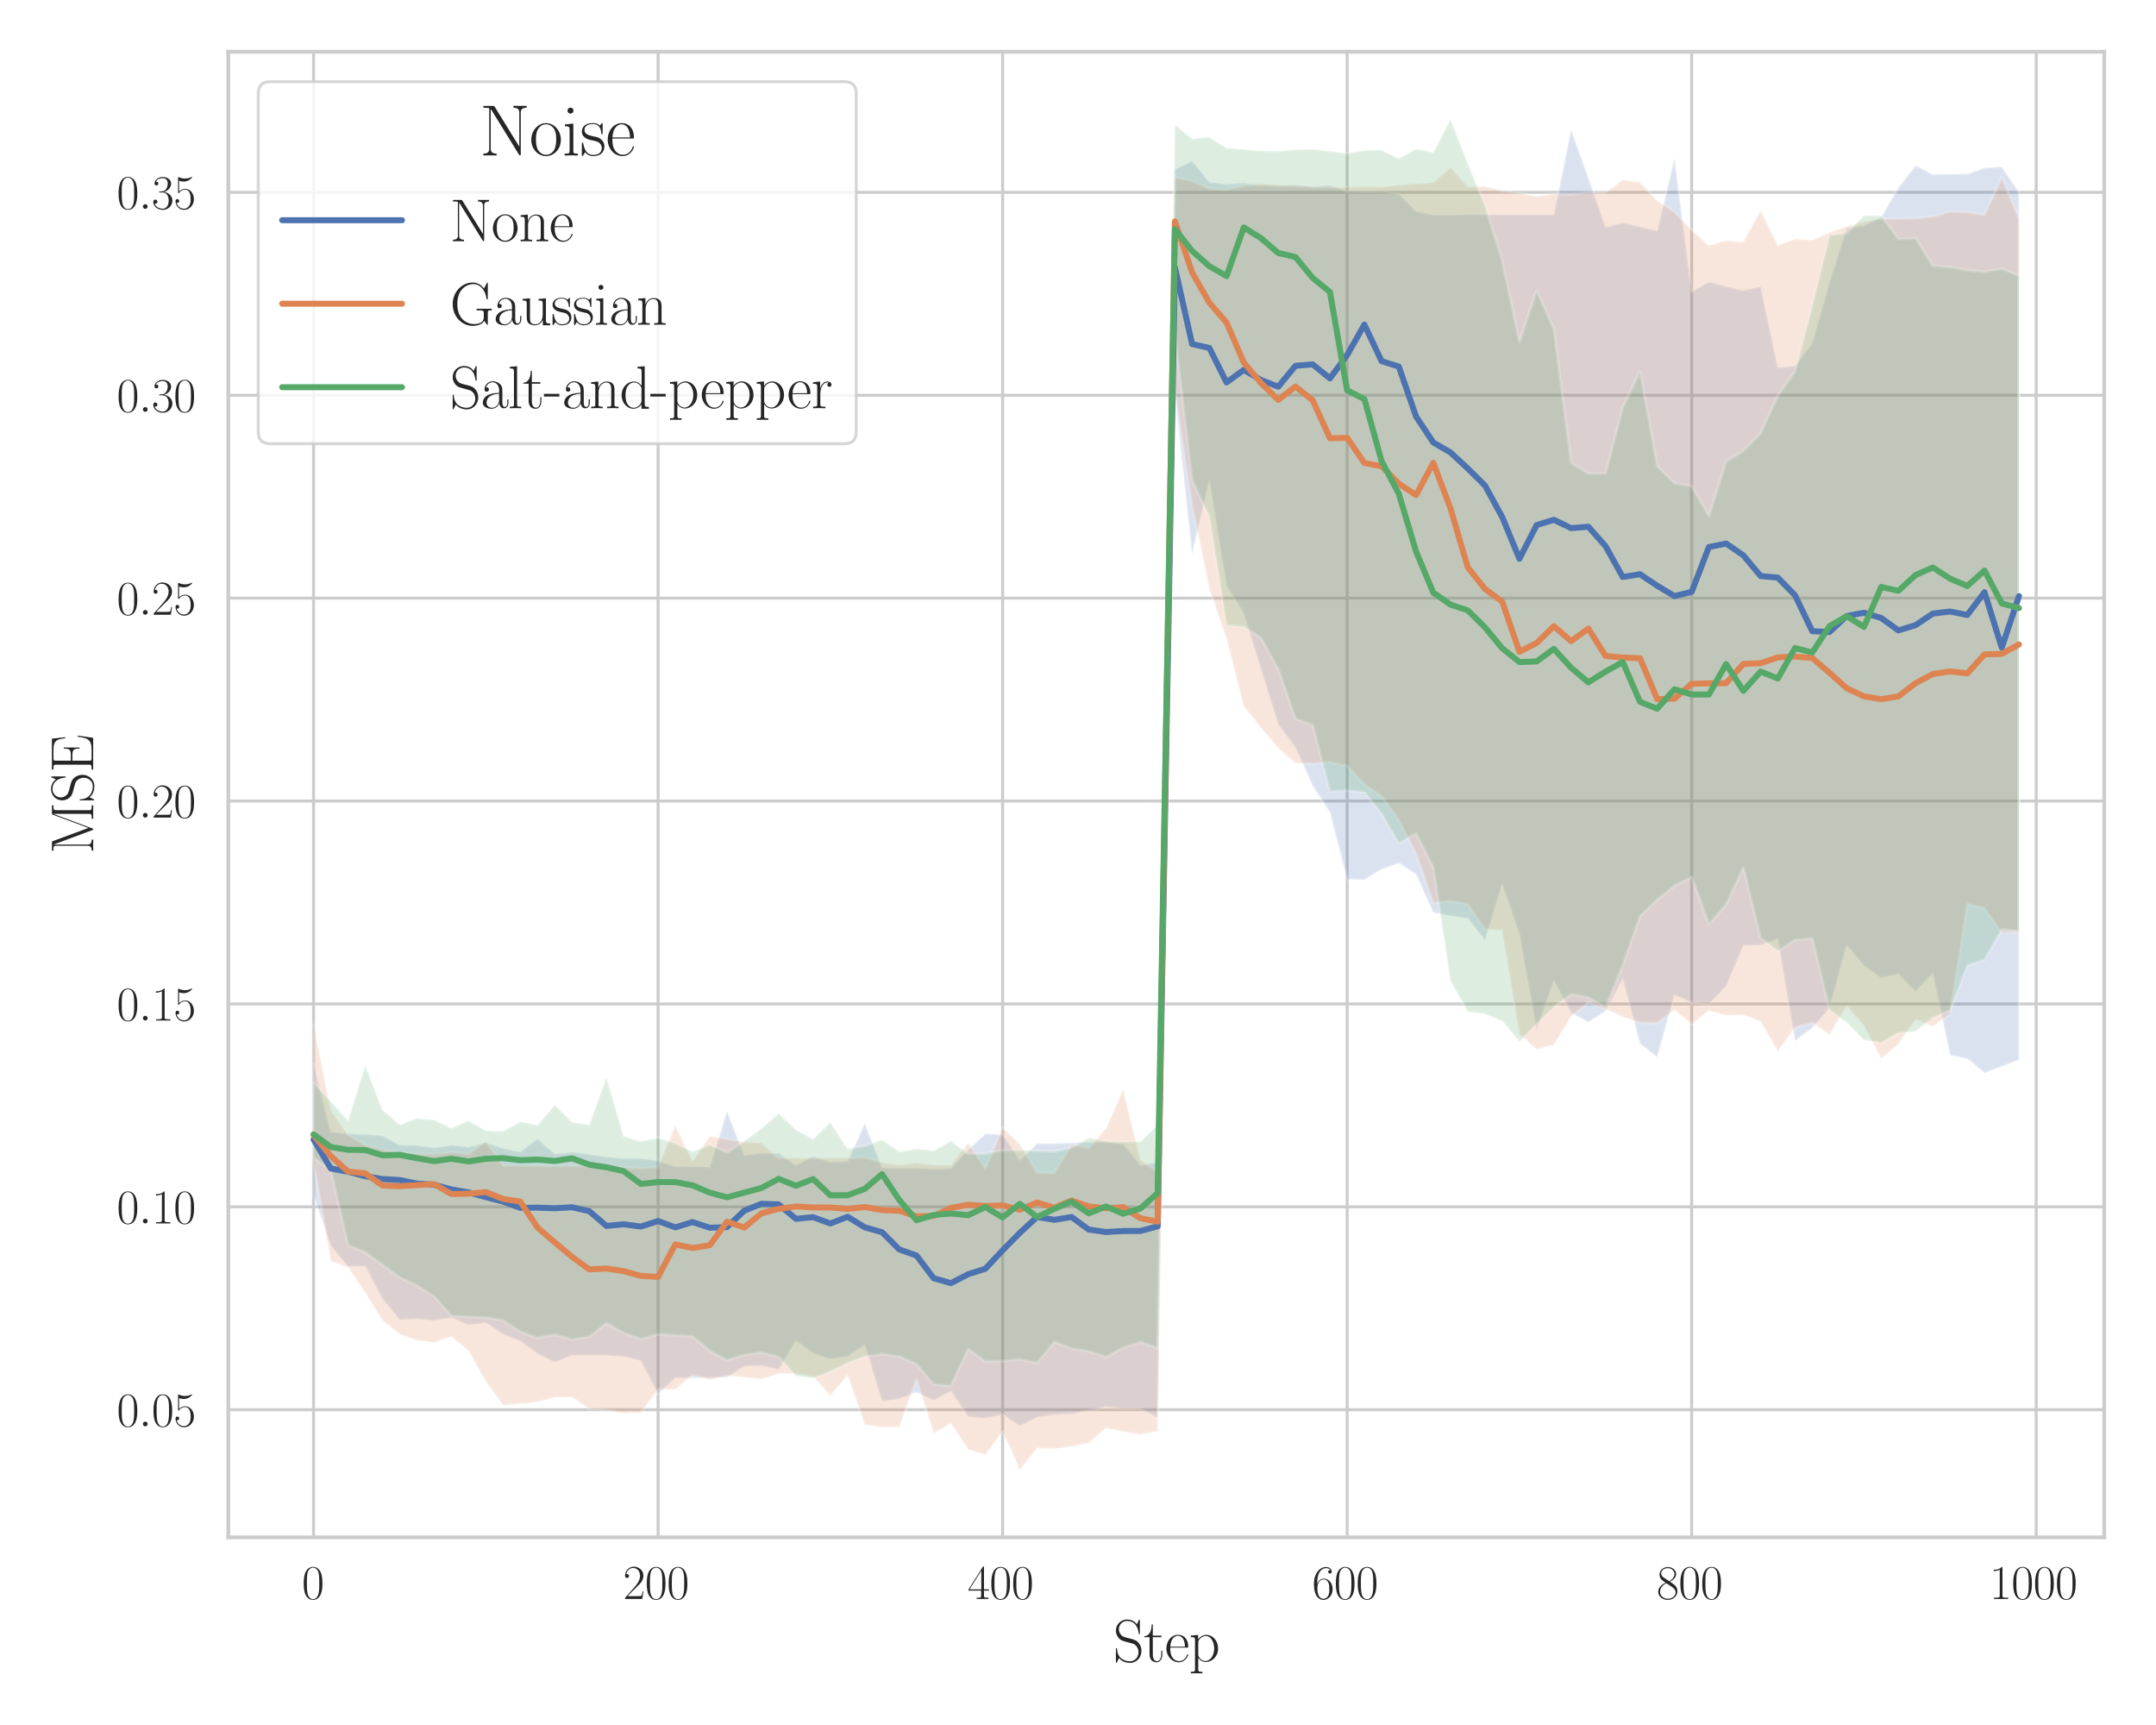 <?xml version="1.0" encoding="utf-8" standalone="no"?>
<!DOCTYPE svg PUBLIC "-//W3C//DTD SVG 1.1//EN"
  "http://www.w3.org/Graphics/SVG/1.1/DTD/svg11.dtd">
<svg xmlns:xlink="http://www.w3.org/1999/xlink" width="720pt" height="576pt" viewBox="0 0 720 576" xmlns="http://www.w3.org/2000/svg" version="1.1">
 <defs>
  <style type="text/css">*{stroke-linejoin: round; stroke-linecap: butt}</style>
 </defs>
 <g id="figure_1">
  <g id="patch_1">
   <path d="M 0 576 
L 720 576 
L 720 0 
L 0 0 
z
" style="fill: #ffffff"/>
  </g>
  <g id="axes_1">
   <g id="patch_2">
    <path d="M 76.24 513.338 
L 702.72 513.338 
L 702.72 17.28 
L 76.24 17.28 
z
" style="fill: #ffffff"/>
   </g>
   <g id="matplotlib.axis_1">
    <g id="xtick_1">
     <g id="line2d_1">
      <path d="M 104.716 513.338 
L 104.716 17.28 
" clip-path="url(#p8bd6d29013)" style="fill: none; stroke: #cccccc; stroke-linecap: round"/>
     </g>
     <g id="text_1">
      <!-- $\mathdefault{0}$ -->
      <g style="fill: #262626" transform="translate(100.815 533.908) scale(0.16 -0.16)">
       <defs>
        <path id="CMR17-30" d="M 2688 2025 
C 2688 2416 2682 3080 2413 3591 
C 2176 4039 1798 4198 1466 4198 
C 1158 4198 768 4058 525 3597 
C 269 3118 243 2524 243 2025 
C 243 1661 250 1106 448 619 
C 723 -39 1216 -128 1466 -128 
C 1760 -128 2208 -7 2470 600 
C 2662 1042 2688 1559 2688 2025 
z
M 1466 -26 
C 1056 -26 813 325 723 812 
C 653 1188 653 1738 653 2096 
C 653 2588 653 2997 736 3387 
C 858 3929 1216 4096 1466 4096 
C 1728 4096 2067 3923 2189 3400 
C 2272 3036 2278 2607 2278 2096 
C 2278 1680 2278 1169 2202 792 
C 2067 95 1690 -26 1466 -26 
z
" transform="scale(0.016)"/>
       </defs>
       <use xlink:href="#CMR17-30" transform="scale(0.996)"/>
      </g>
     </g>
    </g>
    <g id="xtick_2">
     <g id="line2d_2">
      <path d="M 219.772 513.338 
L 219.772 17.28 
" clip-path="url(#p8bd6d29013)" style="fill: none; stroke: #cccccc; stroke-linecap: round"/>
     </g>
     <g id="text_2">
      <!-- $\mathdefault{200}$ -->
      <g style="fill: #262626" transform="translate(208.067 533.908) scale(0.16 -0.16)">
       <defs>
        <path id="CMR17-32" d="M 2669 989 
L 2554 989 
C 2490 536 2438 459 2413 420 
C 2381 369 1920 369 1830 369 
L 602 369 
C 832 619 1280 1072 1824 1597 
C 2214 1967 2669 2402 2669 3035 
C 2669 3790 2067 4224 1395 4224 
C 691 4224 262 3604 262 3030 
C 262 2780 448 2748 525 2748 
C 589 2748 781 2787 781 3010 
C 781 3207 614 3264 525 3264 
C 486 3264 448 3258 422 3245 
C 544 3790 915 4058 1306 4058 
C 1862 4058 2227 3617 2227 3035 
C 2227 2479 1901 2000 1536 1584 
L 262 146 
L 262 0 
L 2515 0 
L 2669 989 
z
" transform="scale(0.016)"/>
       </defs>
       <use xlink:href="#CMR17-32" transform="scale(0.996)"/>
       <use xlink:href="#CMR17-30" transform="translate(45.69 0) scale(0.996)"/>
       <use xlink:href="#CMR17-30" transform="translate(91.381 0) scale(0.996)"/>
      </g>
     </g>
    </g>
    <g id="xtick_3">
     <g id="line2d_3">
      <path d="M 334.828 513.338 
L 334.828 17.28 
" clip-path="url(#p8bd6d29013)" style="fill: none; stroke: #cccccc; stroke-linecap: round"/>
     </g>
     <g id="text_3">
      <!-- $\mathdefault{400}$ -->
      <g style="fill: #262626" transform="translate(323.122 533.908) scale(0.16 -0.16)">
       <defs>
        <path id="CMR17-34" d="M 2150 4122 
C 2150 4256 2144 4256 2029 4256 
L 128 1254 
L 128 1088 
L 1779 1088 
L 1779 457 
C 1779 224 1766 160 1318 160 
L 1197 160 
L 1197 0 
C 1402 0 1747 0 1965 0 
C 2182 0 2528 0 2733 0 
L 2733 160 
L 2611 160 
C 2163 160 2150 224 2150 457 
L 2150 1088 
L 2803 1088 
L 2803 1254 
L 2150 1254 
L 2150 4122 
z
M 1798 3703 
L 1798 1254 
L 256 1254 
L 1798 3703 
z
" transform="scale(0.016)"/>
       </defs>
       <use xlink:href="#CMR17-34" transform="scale(0.996)"/>
       <use xlink:href="#CMR17-30" transform="translate(45.69 0) scale(0.996)"/>
       <use xlink:href="#CMR17-30" transform="translate(91.381 0) scale(0.996)"/>
      </g>
     </g>
    </g>
    <g id="xtick_4">
     <g id="line2d_4">
      <path d="M 449.884 513.338 
L 449.884 17.28 
" clip-path="url(#p8bd6d29013)" style="fill: none; stroke: #cccccc; stroke-linecap: round"/>
     </g>
     <g id="text_4">
      <!-- $\mathdefault{600}$ -->
      <g style="fill: #262626" transform="translate(438.178 533.908) scale(0.16 -0.16)">
       <defs>
        <path id="CMR17-36" d="M 678 2176 
C 678 3690 1395 4032 1811 4032 
C 1946 4032 2272 4009 2400 3776 
C 2298 3776 2106 3776 2106 3553 
C 2106 3381 2246 3323 2336 3323 
C 2394 3323 2566 3348 2566 3560 
C 2566 3954 2246 4179 1805 4179 
C 1043 4179 243 3390 243 1984 
C 243 253 966 -128 1478 -128 
C 2099 -128 2688 427 2688 1283 
C 2688 2081 2170 2662 1517 2662 
C 1126 2662 838 2407 678 1960 
L 678 2176 
z
M 1478 25 
C 691 25 691 1200 691 1436 
C 691 1896 909 2560 1504 2560 
C 1613 2560 1926 2560 2138 2120 
C 2253 1870 2253 1609 2253 1289 
C 2253 944 2253 690 2118 434 
C 1978 171 1773 25 1478 25 
z
" transform="scale(0.016)"/>
       </defs>
       <use xlink:href="#CMR17-36" transform="scale(0.996)"/>
       <use xlink:href="#CMR17-30" transform="translate(45.69 0) scale(0.996)"/>
       <use xlink:href="#CMR17-30" transform="translate(91.381 0) scale(0.996)"/>
      </g>
     </g>
    </g>
    <g id="xtick_5">
     <g id="line2d_5">
      <path d="M 564.94 513.338 
L 564.94 17.28 
" clip-path="url(#p8bd6d29013)" style="fill: none; stroke: #cccccc; stroke-linecap: round"/>
     </g>
     <g id="text_5">
      <!-- $\mathdefault{800}$ -->
      <g style="fill: #262626" transform="translate(553.234 533.908) scale(0.16 -0.16)">
       <defs>
        <path id="CMR17-38" d="M 1741 2264 
C 2144 2467 2554 2773 2554 3263 
C 2554 3841 1990 4179 1472 4179 
C 890 4179 378 3759 378 3180 
C 378 3021 416 2747 666 2505 
C 730 2442 998 2251 1171 2130 
C 883 1983 211 1634 211 934 
C 211 279 838 -128 1459 -128 
C 2144 -128 2720 362 2720 1010 
C 2720 1590 2330 1857 2074 2029 
L 1741 2264 
z
M 902 2822 
C 851 2854 595 3051 595 3351 
C 595 3739 998 4032 1459 4032 
C 1965 4032 2336 3676 2336 3262 
C 2336 2669 1670 2331 1638 2331 
C 1632 2331 1626 2331 1574 2370 
L 902 2822 
z
M 2080 1519 
C 2176 1449 2483 1240 2483 851 
C 2483 381 2010 25 1472 25 
C 890 25 448 438 448 940 
C 448 1443 838 1862 1280 2060 
L 2080 1519 
z
" transform="scale(0.016)"/>
       </defs>
       <use xlink:href="#CMR17-38" transform="scale(0.996)"/>
       <use xlink:href="#CMR17-30" transform="translate(45.69 0) scale(0.996)"/>
       <use xlink:href="#CMR17-30" transform="translate(91.381 0) scale(0.996)"/>
      </g>
     </g>
    </g>
    <g id="xtick_6">
     <g id="line2d_6">
      <path d="M 679.996 513.338 
L 679.996 17.28 
" clip-path="url(#p8bd6d29013)" style="fill: none; stroke: #cccccc; stroke-linecap: round"/>
     </g>
     <g id="text_6">
      <!-- $\mathdefault{1000}$ -->
      <g style="fill: #262626" transform="translate(664.388 533.908) scale(0.16 -0.16)">
       <defs>
        <path id="CMR17-31" d="M 1702 4058 
C 1702 4192 1696 4192 1606 4192 
C 1357 3916 979 3827 621 3827 
C 602 3827 570 3827 563 3808 
C 557 3795 557 3782 557 3648 
C 755 3648 1088 3686 1344 3839 
L 1344 461 
C 1344 236 1331 160 781 160 
L 589 160 
L 589 0 
C 896 0 1216 0 1523 0 
C 1830 0 2150 0 2458 0 
L 2458 160 
L 2266 160 
C 1715 160 1702 230 1702 458 
L 1702 4058 
z
" transform="scale(0.016)"/>
       </defs>
       <use xlink:href="#CMR17-31" transform="scale(0.996)"/>
       <use xlink:href="#CMR17-30" transform="translate(45.69 0) scale(0.996)"/>
       <use xlink:href="#CMR17-30" transform="translate(91.381 0) scale(0.996)"/>
       <use xlink:href="#CMR17-30" transform="translate(137.071 0) scale(0.996)"/>
      </g>
     </g>
    </g>
    <g id="text_7">
     <!-- Step -->
     <g style="fill: #262626" transform="translate(371.724 554.844) scale(0.2 -0.2)">
      <defs>
       <path id="CMR17-53" d="M 2803 4290 
C 2803 4404 2797 4411 2758 4411 
C 2720 4411 2707 4385 2682 4328 
L 2490 3907 
C 2246 4257 1875 4416 1472 4416 
C 819 4416 294 3901 294 3253 
C 294 3056 339 2776 557 2510 
C 794 2218 1018 2167 1530 2033 
C 1722 1982 2042 1899 2106 1874 
C 2470 1722 2662 1341 2662 985 
C 2662 527 2336 38 1779 38 
C 1094 38 454 419 410 1311 
C 403 1413 397 1419 352 1419 
C 301 1419 294 1413 294 1285 
L 294 -1 
C 294 -115 301 -122 339 -122 
C 384 -122 397 -90 486 108 
C 493 127 493 140 614 381 
C 934 -39 1472 -128 1779 -128 
C 2477 -128 2970 451 2970 1124 
C 2970 1454 2848 1708 2778 1823 
C 2509 2230 2221 2306 1914 2382 
C 1869 2402 1856 2402 1498 2490 
C 1152 2579 1005 2624 845 2796 
C 666 2992 602 3196 602 3399 
C 602 3812 934 4263 1478 4263 
C 2157 4263 2579 3786 2675 2993 
C 2694 2878 2701 2872 2746 2872 
C 2803 2872 2803 2891 2803 2999 
L 2803 4290 
z
" transform="scale(0.016)"/>
       <path id="CMR17-74" d="M 966 2560 
L 1862 2560 
L 1862 2725 
L 966 2725 
L 966 3904 
L 851 3904 
C 838 3245 614 2668 70 2668 
L 70 2560 
L 627 2560 
L 627 771 
C 627 650 627 -64 1370 -64 
C 1747 -64 1965 306 1965 777 
L 1965 1140 
L 1850 1140 
L 1850 783 
C 1850 344 1677 51 1408 51 
C 1222 51 966 178 966 758 
L 966 2560 
z
" transform="scale(0.016)"/>
       <path id="CMR17-65" d="M 2438 1472 
C 2464 1498 2464 1511 2464 1576 
C 2464 2238 2118 2816 1389 2816 
C 710 2816 173 2169 173 1383 
C 173 551 781 -64 1459 -64 
C 2176 -64 2458 607 2458 740 
C 2458 784 2419 784 2406 784 
C 2362 784 2355 771 2330 696 
C 2189 265 1837 51 1504 51 
C 1229 51 954 203 781 480 
C 582 803 582 1176 582 1472 
L 2438 1472 
z
M 589 1568 
C 634 2505 1126 2714 1382 2714 
C 1818 2714 2112 2297 2118 1568 
L 589 1568 
z
" transform="scale(0.016)"/>
       <path id="CMR17-70" d="M 1408 -1063 
C 998 -1063 973 -1037 973 -789 
L 973 402 
C 1158 134 1427 -38 1766 -38 
C 2406 -38 3053 523 3053 1388 
C 3053 2191 2496 2802 1837 2802 
C 1453 2802 1139 2592 960 2338 
L 960 2802 
L 198 2732 
L 198 2567 
C 576 2567 634 2528 634 2223 
L 634 -789 
C 634 -1031 608 -1063 198 -1063 
L 198 -1228 
C 352 -1216 634 -1216 800 -1216 
C 966 -1216 1254 -1216 1408 -1228 
L 1408 -1063 
z
M 973 2012 
C 973 2102 973 2235 1222 2471 
C 1254 2497 1472 2688 1792 2688 
C 2259 2688 2643 2108 2643 1382 
C 2643 656 2234 64 1728 64 
C 1498 64 1248 172 1056 472 
C 973 612 973 650 973 752 
L 973 2012 
z
" transform="scale(0.016)"/>
      </defs>
      <use xlink:href="#CMR17-53" transform="scale(0.996)"/>
      <use xlink:href="#CMR17-74" transform="translate(50.895 0) scale(0.996)"/>
      <use xlink:href="#CMR17-65" transform="translate(86.176 0) scale(0.996)"/>
      <use xlink:href="#CMR17-70" transform="translate(126.662 0) scale(0.996)"/>
     </g>
    </g>
   </g>
   <g id="matplotlib.axis_2">
    <g id="ytick_1">
     <g id="line2d_7">
      <path d="M 76.24 470.735 
L 702.72 470.735 
" clip-path="url(#p8bd6d29013)" style="fill: none; stroke: #cccccc; stroke-linecap: round"/>
     </g>
     <g id="text_8">
      <!-- $\mathdefault{0.05}$ -->
      <g style="fill: #262626" transform="translate(38.993 476.27) scale(0.16 -0.16)">
       <defs>
        <path id="CMMI12-3a" d="M 1178 307 
C 1178 492 1024 619 870 619 
C 685 619 557 466 557 313 
C 557 128 710 0 864 0 
C 1050 0 1178 153 1178 307 
z
" transform="scale(0.016)"/>
        <path id="CMR17-35" d="M 730 3692 
C 794 3666 1056 3584 1325 3584 
C 1920 3584 2246 3911 2432 4100 
C 2432 4157 2432 4192 2394 4192 
C 2387 4192 2374 4192 2323 4163 
C 2099 4058 1837 3973 1517 3973 
C 1325 3973 1037 3999 723 4139 
C 653 4171 640 4171 634 4171 
C 602 4171 595 4164 595 4037 
L 595 2203 
C 595 2089 595 2057 659 2057 
C 691 2057 704 2070 736 2114 
C 941 2401 1222 2522 1542 2522 
C 1766 2522 2246 2382 2246 1289 
C 2246 1085 2246 715 2054 421 
C 1894 159 1645 25 1370 25 
C 947 25 518 320 403 814 
C 429 807 480 795 506 795 
C 589 795 749 840 749 1038 
C 749 1210 627 1280 506 1280 
C 358 1280 262 1190 262 1011 
C 262 454 704 -128 1382 -128 
C 2042 -128 2669 440 2669 1264 
C 2669 2030 2170 2624 1549 2624 
C 1222 2624 947 2503 730 2274 
L 730 3692 
z
" transform="scale(0.016)"/>
       </defs>
       <use xlink:href="#CMR17-30" transform="scale(0.996)"/>
       <use xlink:href="#CMMI12-3a" transform="translate(45.69 0) scale(0.996)"/>
       <use xlink:href="#CMR17-30" transform="translate(72.788 0) scale(0.996)"/>
       <use xlink:href="#CMR17-35" transform="translate(118.478 0) scale(0.996)"/>
      </g>
     </g>
    </g>
    <g id="ytick_2">
     <g id="line2d_8">
      <path d="M 76.24 402.983 
L 702.72 402.983 
" clip-path="url(#p8bd6d29013)" style="fill: none; stroke: #cccccc; stroke-linecap: round"/>
     </g>
     <g id="text_9">
      <!-- $\mathdefault{0.10}$ -->
      <g style="fill: #262626" transform="translate(38.993 408.517) scale(0.16 -0.16)">
       <use xlink:href="#CMR17-30" transform="scale(0.996)"/>
       <use xlink:href="#CMMI12-3a" transform="translate(45.69 0) scale(0.996)"/>
       <use xlink:href="#CMR17-31" transform="translate(72.788 0) scale(0.996)"/>
       <use xlink:href="#CMR17-30" transform="translate(118.478 0) scale(0.996)"/>
      </g>
     </g>
    </g>
    <g id="ytick_3">
     <g id="line2d_9">
      <path d="M 76.24 335.23 
L 702.72 335.23 
" clip-path="url(#p8bd6d29013)" style="fill: none; stroke: #cccccc; stroke-linecap: round"/>
     </g>
     <g id="text_10">
      <!-- $\mathdefault{0.15}$ -->
      <g style="fill: #262626" transform="translate(38.993 340.765) scale(0.16 -0.16)">
       <use xlink:href="#CMR17-30" transform="scale(0.996)"/>
       <use xlink:href="#CMMI12-3a" transform="translate(45.69 0) scale(0.996)"/>
       <use xlink:href="#CMR17-31" transform="translate(72.788 0) scale(0.996)"/>
       <use xlink:href="#CMR17-35" transform="translate(118.478 0) scale(0.996)"/>
      </g>
     </g>
    </g>
    <g id="ytick_4">
     <g id="line2d_10">
      <path d="M 76.24 267.477 
L 702.72 267.477 
" clip-path="url(#p8bd6d29013)" style="fill: none; stroke: #cccccc; stroke-linecap: round"/>
     </g>
     <g id="text_11">
      <!-- $\mathdefault{0.20}$ -->
      <g style="fill: #262626" transform="translate(38.993 273.012) scale(0.16 -0.16)">
       <use xlink:href="#CMR17-30" transform="scale(0.996)"/>
       <use xlink:href="#CMMI12-3a" transform="translate(45.69 0) scale(0.996)"/>
       <use xlink:href="#CMR17-32" transform="translate(72.788 0) scale(0.996)"/>
       <use xlink:href="#CMR17-30" transform="translate(118.478 0) scale(0.996)"/>
      </g>
     </g>
    </g>
    <g id="ytick_5">
     <g id="line2d_11">
      <path d="M 76.24 199.725 
L 702.72 199.725 
" clip-path="url(#p8bd6d29013)" style="fill: none; stroke: #cccccc; stroke-linecap: round"/>
     </g>
     <g id="text_12">
      <!-- $\mathdefault{0.25}$ -->
      <g style="fill: #262626" transform="translate(38.993 205.259) scale(0.16 -0.16)">
       <use xlink:href="#CMR17-30" transform="scale(0.996)"/>
       <use xlink:href="#CMMI12-3a" transform="translate(45.69 0) scale(0.996)"/>
       <use xlink:href="#CMR17-32" transform="translate(72.788 0) scale(0.996)"/>
       <use xlink:href="#CMR17-35" transform="translate(118.478 0) scale(0.996)"/>
      </g>
     </g>
    </g>
    <g id="ytick_6">
     <g id="line2d_12">
      <path d="M 76.24 131.972 
L 702.72 131.972 
" clip-path="url(#p8bd6d29013)" style="fill: none; stroke: #cccccc; stroke-linecap: round"/>
     </g>
     <g id="text_13">
      <!-- $\mathdefault{0.30}$ -->
      <g style="fill: #262626" transform="translate(38.993 137.507) scale(0.16 -0.16)">
       <defs>
        <path id="CMR17-33" d="M 1414 2157 
C 1984 2157 2234 1662 2234 1090 
C 2234 320 1824 25 1453 25 
C 1114 25 563 194 390 693 
C 422 680 454 680 486 680 
C 640 680 755 782 755 948 
C 755 1133 614 1216 486 1216 
C 378 1216 211 1165 211 926 
C 211 335 787 -128 1466 -128 
C 2176 -128 2720 430 2720 1085 
C 2720 1707 2208 2157 1600 2227 
C 2086 2328 2554 2756 2554 3329 
C 2554 3820 2048 4179 1472 4179 
C 890 4179 378 3829 378 3329 
C 378 3110 544 3072 627 3072 
C 762 3072 877 3155 877 3321 
C 877 3486 762 3569 627 3569 
C 602 3569 570 3569 544 3557 
C 730 3959 1235 4032 1459 4032 
C 1683 4032 2106 3925 2106 3320 
C 2106 3143 2080 2828 1862 2550 
C 1670 2304 1453 2304 1242 2284 
C 1210 2284 1062 2269 1037 2269 
C 992 2263 966 2257 966 2208 
C 966 2163 973 2157 1101 2157 
L 1414 2157 
z
" transform="scale(0.016)"/>
       </defs>
       <use xlink:href="#CMR17-30" transform="scale(0.996)"/>
       <use xlink:href="#CMMI12-3a" transform="translate(45.69 0) scale(0.996)"/>
       <use xlink:href="#CMR17-33" transform="translate(72.788 0) scale(0.996)"/>
       <use xlink:href="#CMR17-30" transform="translate(118.478 0) scale(0.996)"/>
      </g>
     </g>
    </g>
    <g id="ytick_7">
     <g id="line2d_13">
      <path d="M 76.24 64.219 
L 702.72 64.219 
" clip-path="url(#p8bd6d29013)" style="fill: none; stroke: #cccccc; stroke-linecap: round"/>
     </g>
     <g id="text_14">
      <!-- $\mathdefault{0.35}$ -->
      <g style="fill: #262626" transform="translate(38.993 69.754) scale(0.16 -0.16)">
       <use xlink:href="#CMR17-30" transform="scale(0.996)"/>
       <use xlink:href="#CMMI12-3a" transform="translate(45.69 0) scale(0.996)"/>
       <use xlink:href="#CMR17-33" transform="translate(72.788 0) scale(0.996)"/>
       <use xlink:href="#CMR17-35" transform="translate(118.478 0) scale(0.996)"/>
      </g>
     </g>
    </g>
    <g id="text_15">
     <!-- MSE -->
     <g style="fill: #262626" transform="translate(31.117 285.126) rotate(-90) scale(0.2 -0.2)">
      <defs>
       <path id="CMR17-4d" d="M 1338 4224 
C 1299 4320 1293 4320 1158 4320 
L 339 4320 
L 339 4160 
C 781 4160 851 4160 851 3875 
L 851 610 
C 851 451 851 153 339 153 
L 339 -13 
C 486 0 755 0 915 0 
C 1075 0 1344 0 1491 -13 
L 1491 153 
C 979 153 979 451 979 610 
L 979 4135 
L 986 4135 
L 2490 89 
C 2515 25 2528 -13 2579 -13 
C 2630 -13 2643 25 2669 89 
L 4186 4166 
L 4192 4166 
L 4192 438 
C 4192 153 4122 153 3680 153 
L 3680 -13 
C 3853 0 4198 0 4384 0 
C 4570 0 4922 0 5094 -13 
L 5094 153 
C 4653 153 4582 153 4582 438 
L 4582 3875 
C 4582 4160 4653 4160 5094 4160 
L 5094 4320 
L 4282 4320 
C 4147 4320 4141 4314 4102 4218 
L 2720 502 
L 1338 4224 
z
" transform="scale(0.016)"/>
       <path id="CMR17-45" d="M 3885 1615 
L 3770 1615 
C 3629 676 3546 166 2419 166 
L 1530 166 
C 1274 166 1261 197 1261 414 
L 1261 2176 
L 1862 2176 
C 2464 2176 2522 1960 2522 1430 
L 2637 1430 
L 2637 3081 
L 2522 3081 
C 2522 2557 2464 2342 1862 2342 
L 1261 2342 
L 1261 3913 
C 1261 4128 1274 4160 1530 4160 
L 2406 4160 
C 3398 4160 3514 3769 3603 2929 
L 3718 2929 
L 3565 4325 
L 326 4325 
L 326 4160 
C 768 4160 838 4160 838 3874 
L 838 451 
C 838 166 768 166 326 166 
L 326 0 
L 3654 0 
L 3885 1615 
z
" transform="scale(0.016)"/>
      </defs>
      <use xlink:href="#CMR17-4d" transform="scale(0.996)"/>
      <use xlink:href="#CMR17-53" transform="translate(84.687 0) scale(0.996)"/>
      <use xlink:href="#CMR17-45" transform="translate(135.582 0) scale(0.996)"/>
     </g>
    </g>
   </g>
   <g id="PolyCollection_1">
    <defs>
     <path id="mf43257563c" d="M 104.716 -220.715 
L 104.716 -176.811 
L 110.469 -160.009 
L 116.222 -153.098 
L 121.975 -153.234 
L 127.728 -142.258 
L 133.48 -135.347 
L 139.233 -135.618 
L 144.986 -135.076 
L 150.739 -136.024 
L 156.492 -133.585 
L 162.244 -134.398 
L 167.997 -130.469 
L 173.75 -128.165 
L 179.503 -123.964 
L 185.256 -121.119 
L 191.008 -123.422 
L 196.761 -123.422 
L 202.514 -123.422 
L 208.267 -123.016 
L 214.02 -121.661 
L 219.772 -110.549 
L 225.525 -115.97 
L 231.278 -115.834 
L 237.031 -115.97 
L 242.784 -116.105 
L 248.536 -119.764 
L 254.289 -120.035 
L 260.042 -118.68 
L 265.795 -128.301 
L 271.548 -124.1 
L 277.3 -122.203 
L 283.053 -123.151 
L 288.806 -126.945 
L 294.559 -108.11 
L 300.312 -108.923 
L 306.064 -111.091 
L 311.817 -108.381 
L 317.57 -111.498 
L 323.323 -102.961 
L 329.076 -102.419 
L 334.828 -103.774 
L 340.581 -99.844 
L 346.334 -102.826 
L 352.087 -103.639 
L 357.84 -103.91 
L 363.592 -104.994 
L 369.345 -106.213 
L 375.098 -105.671 
L 380.851 -105.536 
L 386.604 -102.69 
L 392.356 -444.164 
L 398.109 -390.91 
L 403.862 -415.572 
L 409.615 -380.341 
L 415.368 -371.126 
L 421.12 -352.562 
L 426.873 -334.133 
L 432.626 -326.409 
L 438.379 -313.536 
L 444.132 -304.729 
L 449.884 -282.37 
L 455.637 -282.235 
L 461.39 -285.758 
L 467.143 -287.79 
L 472.896 -283.996 
L 478.648 -271.259 
L 484.401 -270.175 
L 490.154 -269.362 
L 495.907 -262.044 
L 501.66 -280.88 
L 507.412 -264.077 
L 513.165 -232.098 
L 518.918 -248.629 
L 524.671 -237.789 
L 530.424 -234.672 
L 536.176 -238.331 
L 541.929 -249.171 
L 547.682 -227.491 
L 553.435 -223.019 
L 559.188 -243.751 
L 564.94 -241.312 
L 570.693 -240.77 
L 576.446 -246.732 
L 582.199 -260.283 
L 587.952 -260.418 
L 593.704 -262.451 
L 599.457 -228.439 
L 605.21 -232.775 
L 610.963 -239.415 
L 616.716 -260.418 
L 622.468 -253.508 
L 628.221 -249.442 
L 633.974 -250.797 
L 639.727 -244.835 
L 645.48 -251.068 
L 651.232 -223.696 
L 656.985 -222.477 
L 662.738 -217.734 
L 668.491 -219.902 
L 674.244 -222.07 
L 674.244 -511.781 
L 674.244 -511.781 
L 668.491 -520.318 
L 662.738 -519.911 
L 656.985 -517.879 
L 651.232 -517.879 
L 645.48 -517.743 
L 639.727 -520.724 
L 633.974 -513.407 
L 628.221 -503.515 
L 622.468 -500.669 
L 616.716 -499.856 
L 610.963 -481.699 
L 605.21 -461.373 
L 599.457 -453.785 
L 593.704 -453.243 
L 587.952 -480.344 
L 582.199 -478.989 
L 576.446 -480.344 
L 570.693 -481.834 
L 564.94 -478.582 
L 559.188 -523.163 
L 553.435 -498.908 
L 547.682 -500.263 
L 541.929 -501.618 
L 536.176 -500.127 
L 530.424 -516.659 
L 524.671 -532.784 
L 518.918 -504.328 
L 513.165 -504.328 
L 507.412 -504.328 
L 501.66 -504.328 
L 495.907 -504.328 
L 490.154 -504.328 
L 484.401 -504.193 
L 478.648 -504.193 
L 472.896 -505.412 
L 467.143 -511.239 
L 461.39 -511.916 
L 455.637 -511.916 
L 449.884 -512.052 
L 444.132 -514.085 
L 438.379 -513.678 
L 432.626 -514.22 
L 426.873 -513.949 
L 421.12 -514.085 
L 415.368 -514.898 
L 409.615 -514.491 
L 403.862 -515.169 
L 398.109 -522.215 
L 392.356 -519.369 
L 386.604 -187.923 
L 380.851 -186.839 
L 375.098 -194.021 
L 369.345 -194.563 
L 363.592 -194.563 
L 357.84 -194.427 
L 352.087 -194.156 
L 346.334 -194.156 
L 340.581 -188.6 
L 334.828 -197.137 
L 329.076 -197.408 
L 323.323 -192.124 
L 317.57 -185.755 
L 311.817 -185.619 
L 306.064 -185.89 
L 300.312 -185.89 
L 294.559 -186.026 
L 288.806 -200.931 
L 283.053 -188.194 
L 277.3 -187.923 
L 271.548 -189.956 
L 265.795 -186.839 
L 260.042 -190.904 
L 254.289 -190.904 
L 248.536 -190.227 
L 242.784 -204.997 
L 237.031 -186.297 
L 231.278 -186.432 
L 225.525 -186.432 
L 219.772 -188.329 
L 214.02 -189.142 
L 208.267 -189.142 
L 202.514 -189.684 
L 196.761 -190.498 
L 191.008 -191.311 
L 185.256 -190.633 
L 179.503 -195.647 
L 173.75 -191.311 
L 167.997 -192.53 
L 162.244 -194.427 
L 156.492 -192.937 
L 150.739 -193.614 
L 144.986 -192.666 
L 139.233 -193.479 
L 133.48 -193.614 
L 127.728 -196.731 
L 121.975 -197.137 
L 116.222 -197.408 
L 110.469 -197.95 
L 104.716 -220.715 
z
" style="stroke: #ffffff; stroke-opacity: 0.2"/>
    </defs>
    <g clip-path="url(#p8bd6d29013)">
     <use xlink:href="#mf43257563c" x="0" y="576" style="fill: #4c72b0; fill-opacity: 0.2; stroke: #ffffff; stroke-opacity: 0.2"/>
    </g>
   </g>
   <g id="PolyCollection_2">
    <defs>
     <path id="mb5d8d62d89" d="M 104.716 -233.859 
L 104.716 -188.194 
L 110.469 -154.86 
L 116.222 -152.827 
L 121.975 -144.29 
L 127.728 -135.076 
L 133.48 -130.469 
L 139.233 -128.436 
L 144.986 -127.759 
L 150.739 -129.656 
L 156.492 -124.913 
L 162.244 -114.614 
L 167.997 -106.755 
L 173.75 -107.297 
L 179.503 -107.839 
L 185.256 -109.465 
L 191.008 -109.465 
L 196.761 -105.536 
L 202.514 -105.129 
L 208.267 -104.045 
L 214.02 -104.316 
L 219.772 -112.04 
L 225.525 -112.04 
L 231.278 -116.783 
L 237.031 -115.292 
L 242.784 -116.647 
L 248.536 -116.105 
L 254.289 -115.428 
L 260.042 -117.325 
L 265.795 -117.325 
L 271.548 -116.241 
L 277.3 -110.007 
L 283.053 -116.783 
L 288.806 -100.251 
L 294.559 -99.438 
L 300.312 -99.438 
L 306.064 -115.428 
L 311.817 -97.405 
L 317.57 -100.657 
L 323.323 -91.985 
L 329.076 -90.224 
L 334.828 -98.083 
L 340.581 -85.21 
L 346.334 -92.392 
L 352.087 -92.256 
L 357.84 -92.934 
L 363.592 -94.153 
L 369.345 -99.167 
L 375.098 -97.947 
L 380.851 -96.999 
L 386.604 -98.083 
L 392.356 -445.519 
L 398.109 -407.171 
L 403.862 -379.392 
L 409.615 -362.589 
L 415.368 -340.096 
L 421.12 -332.914 
L 426.873 -326.138 
L 432.626 -321.125 
L 438.379 -320.989 
L 444.132 -321.531 
L 449.884 -320.312 
L 455.637 -314.078 
L 461.39 -310.149 
L 467.143 -302.154 
L 472.896 -290.907 
L 478.648 -274.511 
L 484.401 -275.188 
L 490.154 -274.104 
L 495.907 -265.703 
L 501.66 -265.432 
L 507.412 -230.743 
L 513.165 -225.593 
L 518.918 -227.084 
L 524.671 -236.569 
L 530.424 -241.312 
L 536.176 -239.008 
L 541.929 -236.434 
L 547.682 -234.537 
L 553.435 -234.401 
L 559.188 -238.737 
L 564.94 -233.995 
L 570.693 -238.466 
L 576.446 -236.976 
L 582.199 -237.111 
L 587.952 -234.943 
L 593.704 -224.916 
L 599.457 -232.911 
L 605.21 -234.537 
L 610.963 -230.472 
L 616.716 -240.093 
L 622.468 -233.588 
L 628.221 -222.477 
L 633.974 -227.355 
L 639.727 -235.621 
L 645.48 -233.182 
L 651.232 -237.518 
L 656.985 -274.104 
L 662.738 -272.749 
L 668.491 -264.483 
L 674.244 -264.619 
L 674.244 -502.973 
L 674.244 -502.973 
L 668.491 -516.795 
L 662.738 -504.193 
L 656.985 -505.141 
L 651.232 -505.412 
L 645.48 -503.651 
L 639.727 -503.109 
L 633.974 -502.973 
L 628.221 -502.973 
L 622.468 -501.889 
L 616.716 -500.398 
L 610.963 -498.366 
L 605.21 -495.791 
L 599.457 -496.198 
L 593.704 -494.165 
L 587.952 -505.683 
L 582.199 -495.249 
L 576.446 -495.656 
L 570.693 -494.03 
L 564.94 -499.179 
L 559.188 -505.277 
L 553.435 -508.935 
L 547.682 -515.169 
L 541.929 -515.982 
L 536.176 -511.781 
L 530.424 -511.645 
L 524.671 -511.103 
L 518.918 -511.239 
L 513.165 -510.426 
L 507.412 -511.51 
L 501.66 -512.323 
L 495.907 -513.813 
L 490.154 -513.678 
L 484.401 -520.047 
L 478.648 -515.033 
L 472.896 -514.627 
L 467.143 -514.22 
L 461.39 -513.542 
L 455.637 -513.678 
L 449.884 -513.542 
L 444.132 -513.542 
L 438.379 -513.542 
L 432.626 -513.949 
L 426.873 -514.22 
L 421.12 -514.627 
L 415.368 -513.949 
L 409.615 -512.729 
L 403.862 -513 
L 398.109 -515.575 
L 392.356 -516.795 
L 386.604 -184.806 
L 380.851 -188.6 
L 375.098 -212.178 
L 369.345 -199.17 
L 363.592 -192.666 
L 357.84 -193.885 
L 352.087 -184.264 
L 346.334 -184.4 
L 340.581 -194.021 
L 334.828 -199.441 
L 329.076 -185.755 
L 323.323 -194.427 
L 317.57 -186.974 
L 311.817 -186.974 
L 306.064 -187.652 
L 300.312 -186.974 
L 294.559 -187.787 
L 288.806 -189.549 
L 283.053 -189.278 
L 277.3 -189.278 
L 271.548 -189.278 
L 265.795 -189.278 
L 260.042 -189.278 
L 254.289 -194.292 
L 248.536 -194.698 
L 242.784 -195.647 
L 237.031 -196.595 
L 231.278 -188.194 
L 225.525 -200.254 
L 219.772 -186.297 
L 214.02 -185.89 
L 208.267 -186.161 
L 202.514 -186.297 
L 196.761 -186.703 
L 191.008 -186.703 
L 185.256 -186.703 
L 179.503 -186.703 
L 173.75 -186.839 
L 167.997 -186.839 
L 162.244 -194.834 
L 156.492 -190.769 
L 150.739 -191.175 
L 144.986 -190.633 
L 139.233 -190.633 
L 133.48 -191.04 
L 127.728 -192.124 
L 121.975 -193.75 
L 116.222 -197.002 
L 110.469 -205.268 
L 104.716 -233.859 
z
" style="stroke: #ffffff; stroke-opacity: 0.2"/>
    </defs>
    <g clip-path="url(#p8bd6d29013)">
     <use xlink:href="#mb5d8d62d89" x="0" y="576" style="fill: #dd8452; fill-opacity: 0.2; stroke: #ffffff; stroke-opacity: 0.2"/>
    </g>
   </g>
   <g id="PolyCollection_3">
    <defs>
     <path id="meb1821e7e6" d="M 104.716 -214.482 
L 104.716 -189.413 
L 110.469 -185.348 
L 116.222 -160.144 
L 121.975 -157.841 
L 127.728 -153.64 
L 133.48 -149.439 
L 139.233 -146.729 
L 144.986 -143.071 
L 150.739 -136.566 
L 156.492 -136.295 
L 162.244 -136.024 
L 167.997 -135.076 
L 173.75 -131.282 
L 179.503 -129.249 
L 185.256 -130.333 
L 191.008 -128.707 
L 196.761 -129.656 
L 202.514 -134.127 
L 208.267 -130.875 
L 214.02 -128.843 
L 219.772 -130.469 
L 225.525 -130.062 
L 231.278 -129.791 
L 237.031 -124.913 
L 242.784 -121.796 
L 248.536 -123.558 
L 254.289 -124.371 
L 260.042 -122.88 
L 265.795 -116.512 
L 271.548 -115.834 
L 277.3 -118.002 
L 283.053 -120.848 
L 288.806 -123.016 
L 294.559 -123.829 
L 300.312 -123.016 
L 306.064 -120.577 
L 311.817 -113.666 
L 317.57 -113.259 
L 323.323 -125.59 
L 329.076 -121.39 
L 334.828 -121.525 
L 340.581 -122.067 
L 346.334 -120.848 
L 352.087 -127.894 
L 357.84 -125.726 
L 363.592 -124.777 
L 369.345 -122.88 
L 375.098 -125.997 
L 380.851 -127.894 
L 386.604 -125.861 
L 392.356 -464.219 
L 398.109 -415.572 
L 403.862 -403.377 
L 409.615 -367.197 
L 415.368 -366.655 
L 421.12 -362.996 
L 426.873 -352.562 
L 432.626 -336.03 
L 438.379 -333.862 
L 444.132 -311.775 
L 449.884 -312.046 
L 455.637 -311.504 
L 461.39 -304.322 
L 467.143 -294.43 
L 472.896 -297.682 
L 478.648 -286.435 
L 484.401 -248.358 
L 490.154 -238.195 
L 495.907 -237.382 
L 501.66 -235.079 
L 507.412 -228.168 
L 513.165 -233.995 
L 518.918 -239.686 
L 524.671 -244.022 
L 530.424 -242.938 
L 536.176 -239.686 
L 541.929 -253.643 
L 547.682 -270.039 
L 553.435 -275.595 
L 559.188 -280.202 
L 564.94 -283.183 
L 570.693 -267.329 
L 576.446 -273.969 
L 582.199 -286.3 
L 587.952 -262.857 
L 593.704 -258.386 
L 599.457 -262.18 
L 605.21 -262.586 
L 610.963 -238.737 
L 616.716 -234.537 
L 622.468 -228.71 
L 628.221 -227.762 
L 633.974 -231.149 
L 639.727 -231.556 
L 645.48 -236.163 
L 651.232 -238.602 
L 656.985 -253.643 
L 662.738 -255.54 
L 668.491 -265.568 
L 674.244 -265.161 
L 674.244 -483.867 
L 674.244 -483.867 
L 668.491 -486.306 
L 662.738 -485.222 
L 656.985 -485.764 
L 651.232 -486.848 
L 645.48 -487.254 
L 639.727 -496.469 
L 633.974 -496.198 
L 628.221 -503.922 
L 622.468 -504.057 
L 616.716 -498.23 
L 610.963 -497.417 
L 605.21 -473.975 
L 599.457 -452.023 
L 593.704 -443.893 
L 587.952 -431.291 
L 582.199 -425.464 
L 576.446 -421.941 
L 570.693 -403.648 
L 564.94 -413.675 
L 559.188 -414.624 
L 553.435 -420.315 
L 547.682 -452.023 
L 541.929 -439.963 
L 536.176 -417.876 
L 530.424 -417.876 
L 524.671 -421.399 
L 518.918 -466.116 
L 513.165 -478.989 
L 507.412 -461.779 
L 501.66 -488.88 
L 495.907 -507.445 
L 490.154 -521.402 
L 484.401 -536.172 
L 478.648 -525.06 
L 472.896 -526.28 
L 467.143 -523.028 
L 461.39 -525.873 
L 455.637 -525.738 
L 449.884 -524.789 
L 444.132 -525.467 
L 438.379 -526.144 
L 432.626 -526.009 
L 426.873 -525.467 
L 421.12 -525.602 
L 415.368 -526.144 
L 409.615 -526.551 
L 403.862 -530.21 
L 398.109 -529.668 
L 392.356 -534.41 
L 386.604 -200.389 
L 380.851 -194.834 
L 375.098 -194.698 
L 369.345 -194.969 
L 363.592 -196.053 
L 357.84 -192.801 
L 352.087 -191.446 
L 346.334 -191.717 
L 340.581 -191.988 
L 334.828 -191.853 
L 329.076 -190.769 
L 323.323 -190.769 
L 317.57 -194.969 
L 311.817 -191.717 
L 306.064 -192.395 
L 300.312 -191.446 
L 294.559 -195.376 
L 288.806 -193.343 
L 283.053 -192.395 
L 277.3 -201.202 
L 271.548 -195.647 
L 265.795 -198.763 
L 260.042 -204.184 
L 254.289 -199.17 
L 248.536 -194.969 
L 242.784 -191.175 
L 237.031 -193.75 
L 231.278 -191.446 
L 225.525 -194.156 
L 219.772 -196.053 
L 214.02 -194.834 
L 208.267 -196.595 
L 202.514 -216.244 
L 196.761 -200.254 
L 191.008 -201.338 
L 185.256 -207.029 
L 179.503 -200.254 
L 173.75 -201.473 
L 167.997 -198.221 
L 162.244 -198.492 
L 156.492 -201.744 
L 150.739 -199.305 
L 144.986 -202.015 
L 139.233 -202.558 
L 133.48 -200.389 
L 127.728 -205.403 
L 121.975 -220.173 
L 116.222 -201.744 
L 110.469 -208.249 
L 104.716 -214.482 
z
" style="stroke: #ffffff; stroke-opacity: 0.2"/>
    </defs>
    <g clip-path="url(#p8bd6d29013)">
     <use xlink:href="#meb1821e7e6" x="0" y="576" style="fill: #55a868; fill-opacity: 0.2; stroke: #ffffff; stroke-opacity: 0.2"/>
    </g>
   </g>
   <g id="line2d_14">
    <path d="M 104.716 380.489 
L 110.469 390.177 
L 116.222 391.261 
L 121.975 392.752 
L 127.728 393.701 
L 133.48 394.039 
L 139.233 395.191 
L 144.986 395.598 
L 150.739 397.156 
L 156.492 398.172 
L 162.244 399.731 
L 167.997 401.221 
L 173.75 403.321 
L 179.503 403.254 
L 185.256 403.457 
L 191.008 403.118 
L 196.761 404.405 
L 202.514 409.351 
L 208.267 408.809 
L 214.02 409.555 
L 219.772 407.725 
L 225.525 409.826 
L 231.278 408.064 
L 237.031 409.961 
L 242.784 409.758 
L 248.536 404.27 
L 254.289 401.966 
L 260.042 402.17 
L 265.795 406.98 
L 271.548 406.438 
L 277.3 408.538 
L 283.053 406.303 
L 288.806 409.826 
L 294.559 411.452 
L 300.312 417.211 
L 306.064 419.243 
L 311.817 426.832 
L 317.57 428.458 
L 323.323 425.477 
L 329.076 423.647 
L 334.828 417.482 
L 340.581 411.655 
L 346.334 406.37 
L 352.087 407.319 
L 357.84 406.37 
L 363.592 410.571 
L 369.345 411.384 
L 375.098 411.045 
L 380.851 411.045 
L 386.604 409.487 
L 392.356 89.288 
L 398.109 114.898 
L 403.862 116.185 
L 409.615 127.703 
L 415.368 123.503 
L 421.12 126.89 
L 426.873 129.126 
L 432.626 122.148 
L 438.379 121.673 
L 444.132 126.348 
L 449.884 118.557 
L 455.637 108.394 
L 461.39 120.589 
L 467.143 122.419 
L 472.896 139.086 
L 478.648 147.758 
L 484.401 151.078 
L 490.154 156.431 
L 495.907 162.122 
L 501.66 172.623 
L 507.412 186.58 
L 513.165 175.334 
L 518.918 173.572 
L 524.671 176.35 
L 530.424 175.876 
L 536.176 182.38 
L 541.929 192.678 
L 547.682 191.73 
L 553.435 195.592 
L 559.188 199.047 
L 564.94 197.624 
L 570.693 182.651 
L 576.446 181.499 
L 582.199 185.429 
L 587.952 192.339 
L 593.704 192.881 
L 599.457 198.776 
L 605.21 210.768 
L 610.963 211.039 
L 616.716 205.687 
L 622.468 204.603 
L 628.221 206.364 
L 633.974 210.497 
L 639.727 208.736 
L 645.48 204.874 
L 651.232 204.196 
L 656.985 205.348 
L 662.738 197.76 
L 668.491 216.256 
L 674.244 199.047 
" clip-path="url(#p8bd6d29013)" style="fill: none; stroke: #4c72b0; stroke-width: 2; stroke-linecap: round"/>
   </g>
   <g id="line2d_15">
    <path d="M 104.716 378.998 
L 110.469 386.044 
L 116.222 391.194 
L 121.975 391.803 
L 127.728 395.869 
L 133.48 396.072 
L 139.233 395.733 
L 144.986 395.394 
L 150.739 398.714 
L 156.492 398.579 
L 162.244 398.037 
L 167.997 400.34 
L 173.75 401.221 
L 179.503 409.893 
L 185.256 414.839 
L 191.008 419.65 
L 196.761 423.851 
L 202.514 423.58 
L 208.267 424.46 
L 214.02 426.019 
L 219.772 426.357 
L 225.525 415.517 
L 231.278 416.736 
L 237.031 415.788 
L 242.784 407.929 
L 248.536 409.893 
L 254.289 405.151 
L 260.042 403.66 
L 265.795 402.847 
L 271.548 403.186 
L 277.3 403.186 
L 283.053 403.66 
L 288.806 403.05 
L 294.559 404.067 
L 300.312 404.27 
L 306.064 406.167 
L 311.817 406.032 
L 317.57 403.321 
L 323.323 402.305 
L 329.076 402.712 
L 334.828 402.508 
L 340.581 403.931 
L 346.334 401.56 
L 352.087 403.254 
L 357.84 400.882 
L 363.592 402.847 
L 369.345 403.457 
L 375.098 403.118 
L 380.851 406.777 
L 386.604 407.929 
L 392.356 73.908 
L 398.109 90.981 
L 403.862 101.077 
L 409.615 107.716 
L 415.368 121.064 
L 421.12 127.907 
L 426.873 133.53 
L 432.626 129.058 
L 438.379 133.666 
L 444.132 146.335 
L 449.884 146.2 
L 455.637 154.601 
L 461.39 155.685 
L 467.143 161.512 
L 472.896 165.306 
L 478.648 154.533 
L 484.401 169.778 
L 490.154 189.426 
L 495.907 196.676 
L 501.66 200.876 
L 507.412 217.611 
L 513.165 214.698 
L 518.918 209.074 
L 524.671 214.088 
L 530.424 209.887 
L 536.176 219.034 
L 541.929 219.576 
L 547.682 219.779 
L 553.435 233.465 
L 559.188 233.262 
L 564.94 228.316 
L 570.693 228.181 
L 576.446 228.113 
L 582.199 221.676 
L 587.952 221.473 
L 593.704 219.508 
L 599.457 219.237 
L 605.21 219.712 
L 610.963 224.658 
L 616.716 229.807 
L 622.468 232.517 
L 628.221 233.465 
L 633.974 232.517 
L 639.727 228.113 
L 645.48 225.064 
L 651.232 224.183 
L 656.985 224.861 
L 662.738 218.492 
L 668.491 218.357 
L 674.244 215.172 
" clip-path="url(#p8bd6d29013)" style="fill: none; stroke: #dd8452; stroke-width: 2; stroke-linecap: round"/>
   </g>
   <g id="line2d_16">
    <path d="M 104.716 378.795 
L 110.469 382.996 
L 116.222 383.944 
L 121.975 384.012 
L 127.728 385.773 
L 133.48 385.638 
L 139.233 386.722 
L 144.986 387.738 
L 150.739 386.925 
L 156.492 387.806 
L 162.244 386.925 
L 167.997 386.722 
L 173.75 387.4 
L 179.503 387.196 
L 185.256 387.671 
L 191.008 386.79 
L 196.761 388.89 
L 202.514 389.771 
L 208.267 391.058 
L 214.02 395.327 
L 219.772 394.717 
L 225.525 394.717 
L 231.278 395.801 
L 237.031 398.24 
L 242.784 399.798 
L 248.536 398.24 
L 254.289 396.682 
L 260.042 393.633 
L 265.795 395.936 
L 271.548 393.701 
L 277.3 399.121 
L 283.053 399.121 
L 288.806 396.953 
L 294.559 392.074 
L 300.312 400.679 
L 306.064 407.454 
L 311.817 405.693 
L 317.57 405.219 
L 323.323 405.761 
L 329.076 403.05 
L 334.828 406.506 
L 340.581 401.966 
L 346.334 406.37 
L 352.087 403.66 
L 357.84 401.221 
L 363.592 405.151 
L 369.345 402.847 
L 375.098 405.286 
L 380.851 403.525 
L 386.604 398.375 
L 392.356 76.482 
L 398.109 83.8 
L 403.862 88.881 
L 409.615 92.201 
L 415.368 75.94 
L 421.12 79.531 
L 426.873 84.477 
L 432.626 85.832 
L 438.379 92.811 
L 444.132 97.486 
L 449.884 130.346 
L 455.637 133.259 
L 461.39 153.991 
L 467.143 164.9 
L 472.896 184.141 
L 478.648 197.895 
L 484.401 201.893 
L 490.154 203.79 
L 495.907 209.481 
L 501.66 216.459 
L 507.412 221.067 
L 513.165 220.863 
L 518.918 216.663 
L 524.671 222.964 
L 530.424 227.842 
L 536.176 224.251 
L 541.929 221.067 
L 547.682 234.346 
L 553.435 236.65 
L 559.188 230.145 
L 564.94 231.907 
L 570.693 231.907 
L 576.446 221.744 
L 582.199 230.688 
L 587.952 224.251 
L 593.704 226.555 
L 599.457 216.392 
L 605.21 217.882 
L 610.963 209.074 
L 616.716 205.755 
L 622.468 209.345 
L 628.221 195.998 
L 633.974 197.285 
L 639.727 192.001 
L 645.48 189.494 
L 651.232 193.22 
L 656.985 195.659 
L 662.738 190.51 
L 668.491 201.486 
L 674.244 203.044 
" clip-path="url(#p8bd6d29013)" style="fill: none; stroke: #55a868; stroke-width: 2; stroke-linecap: round"/>
   </g>
   <g id="patch_3">
    <path d="M 76.24 513.338 
L 76.24 17.28 
" style="fill: none; stroke: #cccccc; stroke-width: 1.25; stroke-linejoin: miter; stroke-linecap: square"/>
   </g>
   <g id="patch_4">
    <path d="M 702.72 513.338 
L 702.72 17.28 
" style="fill: none; stroke: #cccccc; stroke-width: 1.25; stroke-linejoin: miter; stroke-linecap: square"/>
   </g>
   <g id="patch_5">
    <path d="M 76.24 513.338 
L 702.72 513.338 
" style="fill: none; stroke: #cccccc; stroke-width: 1.25; stroke-linejoin: miter; stroke-linecap: square"/>
   </g>
   <g id="patch_6">
    <path d="M 76.24 17.28 
L 702.72 17.28 
" style="fill: none; stroke: #cccccc; stroke-width: 1.25; stroke-linejoin: miter; stroke-linecap: square"/>
   </g>
   <g id="legend_1">
    <g id="patch_7">
     <path d="M 90.24 148.162 
L 281.943 148.162 
Q 285.943 148.162 285.943 144.162 
L 285.943 31.28 
Q 285.943 27.28 281.943 27.28 
L 90.24 27.28 
Q 86.24 27.28 86.24 31.28 
L 86.24 144.162 
Q 86.24 148.162 90.24 148.162 
z
" style="fill: #ffffff; opacity: 0.8; stroke: #cccccc; stroke-linejoin: miter"/>
    </g>
    <g id="text_16">
     <!-- Noise -->
     <g style="fill: #262626" transform="translate(160.181 51.884) scale(0.24 -0.24)">
      <defs>
       <path id="CMR17-4e" d="M 1312 4250 
C 1267 4320 1261 4320 1139 4320 
L 326 4320 
L 326 4160 
L 448 4160 
C 704 4160 819 4129 838 4122 
L 838 610 
C 838 451 838 153 326 153 
L 326 -13 
C 474 0 742 0 902 0 
C 1062 0 1331 0 1478 -13 
L 1478 153 
C 966 153 966 451 966 610 
L 966 4033 
C 1011 3995 1011 3982 1056 3919 
L 3430 76 
C 3475 0 3494 0 3526 0 
C 3590 0 3590 19 3590 139 
L 3590 3705 
C 3590 3863 3590 4160 4102 4160 
L 4102 4326 
C 3955 4320 3686 4320 3526 4320 
C 3366 4320 3098 4320 2950 4326 
L 2950 4160 
C 3462 4160 3462 3862 3462 3703 
L 3462 763 
L 1312 4250 
z
" transform="scale(0.016)"/>
       <path id="CMR17-6f" d="M 2758 1356 
C 2758 2176 2163 2816 1466 2816 
C 768 2816 173 2176 173 1356 
C 173 551 768 -64 1466 -64 
C 2163 -64 2758 551 2758 1356 
z
M 1466 51 
C 1165 51 909 230 762 480 
C 602 767 582 1126 582 1408 
C 582 1677 595 2010 762 2298 
C 890 2509 1139 2714 1466 2714 
C 1754 2714 1997 2554 2150 2330 
C 2349 2029 2349 1607 2349 1408 
C 2349 1158 2336 775 2163 467 
C 1984 173 1709 51 1466 51 
z
" transform="scale(0.016)"/>
       <path id="CMR17-69" d="M 992 3909 
C 992 4049 877 4170 730 4170 
C 589 4170 467 4056 467 3909 
C 467 3769 582 3648 730 3648 
C 870 3648 992 3763 992 3909 
z
M 243 2706 
L 243 2541 
C 602 2541 653 2502 653 2197 
L 653 427 
C 653 184 627 153 218 153 
L 218 -13 
C 371 0 646 0 806 0 
C 960 0 1222 0 1370 -13 
L 1370 153 
C 992 153 979 191 979 420 
L 979 2776 
L 243 2706 
z
" transform="scale(0.016)"/>
       <path id="CMR17-73" d="M 1978 2697 
C 1978 2813 1971 2819 1933 2819 
C 1907 2819 1901 2813 1824 2717 
C 1805 2691 1747 2626 1728 2601 
C 1523 2819 1235 2819 1126 2819 
C 416 2819 160 2447 160 2076 
C 160 1498 813 1365 998 1325 
C 1402 1243 1542 1217 1677 1101 
C 1760 1025 1901 884 1901 654 
C 1901 384 1747 38 1158 38 
C 602 38 403 460 288 1021 
C 269 1110 269 1117 218 1117 
C 166 1117 160 1110 160 983 
L 160 63 
C 160 -51 166 -58 205 -58 
C 237 -58 243 -51 275 0 
C 314 57 410 211 448 276 
C 576 103 800 -64 1158 -64 
C 1792 -64 2131 283 2131 784 
C 2131 1112 1958 1285 1875 1362 
C 1683 1561 1459 1606 1190 1657 
C 838 1735 390 1825 390 2217 
C 390 2383 480 2737 1126 2737 
C 1811 2737 1850 2094 1862 1888 
C 1869 1856 1901 1849 1920 1849 
C 1978 1849 1978 1869 1978 1978 
L 1978 2697 
z
" transform="scale(0.016)"/>
      </defs>
      <use xlink:href="#CMR17-4e" transform="scale(0.996)"/>
      <use xlink:href="#CMR17-6f" transform="translate(69.072 0) scale(0.996)"/>
      <use xlink:href="#CMR17-69" transform="translate(114.763 0) scale(0.996)"/>
      <use xlink:href="#CMR17-73" transform="translate(139.634 0) scale(0.996)"/>
      <use xlink:href="#CMR17-65" transform="translate(175.435 0) scale(0.996)"/>
     </g>
    </g>
    <g id="line2d_17">
     <path d="M 94.24 73.535 
L 114.24 73.535 
L 134.24 73.535 
" style="fill: none; stroke: #4c72b0; stroke-width: 2; stroke-linecap: round"/>
    </g>
    <g id="text_17">
     <!-- None -->
     <g style="fill: #262626" transform="translate(150.24 80.535) scale(0.2 -0.2)">
      <defs>
       <path id="CMR17-6e" d="M 2656 1933 
C 2656 2259 2592 2790 1837 2790 
C 1331 2790 1069 2400 973 2144 
L 966 2144 
L 966 2790 
L 211 2720 
L 211 2554 
C 589 2554 646 2515 646 2208 
L 646 428 
C 646 184 621 153 211 153 
L 211 -13 
C 365 0 646 0 813 0 
C 979 0 1267 0 1421 -13 
L 1421 153 
C 1011 153 986 178 986 428 
L 986 1658 
C 986 2247 1344 2688 1792 2688 
C 2266 2688 2317 2266 2317 1958 
L 2317 428 
C 2317 184 2291 153 1882 153 
L 1882 -13 
C 2035 0 2317 0 2483 0 
C 2650 0 2938 0 3091 -13 
L 3091 153 
C 2682 153 2656 178 2656 428 
L 2656 1933 
z
" transform="scale(0.016)"/>
      </defs>
      <use xlink:href="#CMR17-4e" transform="scale(0.996)"/>
      <use xlink:href="#CMR17-6f" transform="translate(69.072 0) scale(0.996)"/>
      <use xlink:href="#CMR17-6e" transform="translate(114.763 0) scale(0.996)"/>
      <use xlink:href="#CMR17-65" transform="translate(165.658 0) scale(0.996)"/>
     </g>
    </g>
    <g id="line2d_18">
     <path d="M 94.24 101.411 
L 114.24 101.411 
L 134.24 101.411 
" style="fill: none; stroke: #dd8452; stroke-width: 2; stroke-linecap: round"/>
    </g>
    <g id="text_18">
     <!-- Gaussian -->
     <g style="fill: #262626" transform="translate(150.24 108.411) scale(0.2 -0.2)">
      <defs>
       <path id="CMR17-47" d="M 3974 1233 
C 3974 1473 3994 1505 4390 1505 
L 4390 1670 
C 4237 1664 3891 1664 3718 1664 
C 3539 1664 3040 1664 2797 1664 
L 2797 1505 
L 2989 1505 
C 3539 1505 3552 1434 3552 1201 
L 3552 774 
C 3552 63 2720 63 2522 63 
C 1862 63 781 511 781 2160 
C 781 3808 1843 4250 2464 4250 
C 3187 4250 3712 3626 3834 2741 
C 3846 2664 3846 2651 3904 2651 
C 3974 2651 3974 2664 3974 2779 
L 3974 4288 
C 3974 4402 3968 4409 3930 4409 
C 3904 4409 3898 4402 3853 4326 
L 3571 3791 
C 3258 4187 2874 4416 2381 4416 
C 1286 4416 294 3456 294 2148 
C 294 845 1267 -128 2394 -128 
C 2912 -128 3418 56 3616 417 
C 3725 158 3904 -20 3936 -20 
C 3968 -20 3974 -13 3974 100 
L 3974 1233 
z
" transform="scale(0.016)"/>
       <path id="CMR17-61" d="M 2304 1653 
C 2304 2072 2304 2294 2035 2543 
C 1798 2752 1523 2816 1306 2816 
C 800 2816 435 2407 435 1971 
C 435 1728 627 1728 666 1728 
C 749 1728 896 1778 896 1954 
C 896 2112 774 2181 666 2181 
C 640 2181 608 2174 589 2168 
C 723 2592 1069 2714 1293 2714 
C 1613 2714 1965 2429 1965 1885 
L 1965 1600 
C 1587 1600 1133 1549 774 1357 
C 371 1133 256 813 256 570 
C 256 77 832 -64 1171 -64 
C 1523 -64 1850 139 1990 511 
C 2003 233 2182 -18 2464 -18 
C 2598 -18 2938 70 2938 567 
L 2938 920 
L 2822 920 
L 2822 562 
C 2822 178 2650 128 2566 128 
C 2304 128 2304 458 2304 738 
L 2304 1653 
z
M 1965 870 
C 1965 317 1568 38 1216 38 
C 896 38 646 275 646 570 
C 646 761 730 1100 1101 1305 
C 1408 1478 1760 1504 1965 1504 
L 1965 870 
z
" transform="scale(0.016)"/>
       <path id="CMR17-75" d="M 1882 2693 
L 1882 2528 
C 2259 2528 2317 2489 2317 2186 
L 2317 1032 
C 2317 500 2029 38 1555 38 
C 1030 38 986 348 986 678 
L 986 2763 
L 211 2693 
L 211 2528 
C 467 2528 640 2528 646 2274 
L 646 1058 
C 646 633 646 361 813 183 
C 896 101 1056 -64 1517 -64 
C 2061 -64 2272 377 2323 506 
L 2330 506 
L 2330 -63 
L 3091 -63 
L 3091 128 
C 2714 128 2656 166 2656 473 
L 2656 2763 
L 1882 2693 
z
" transform="scale(0.016)"/>
      </defs>
      <use xlink:href="#CMR17-47" transform="scale(0.996)"/>
      <use xlink:href="#CMR17-61" transform="translate(72.355 0) scale(0.996)"/>
      <use xlink:href="#CMR17-75" transform="translate(118.046 0) scale(0.996)"/>
      <use xlink:href="#CMR17-73" transform="translate(168.941 0) scale(0.996)"/>
      <use xlink:href="#CMR17-73" transform="translate(204.743 0) scale(0.996)"/>
      <use xlink:href="#CMR17-69" transform="translate(240.544 0) scale(0.996)"/>
      <use xlink:href="#CMR17-61" transform="translate(265.415 0) scale(0.996)"/>
      <use xlink:href="#CMR17-6e" transform="translate(311.105 0) scale(0.996)"/>
     </g>
    </g>
    <g id="line2d_19">
     <path d="M 94.24 129.286 
L 114.24 129.286 
L 134.24 129.286 
" style="fill: none; stroke: #55a868; stroke-width: 2; stroke-linecap: round"/>
    </g>
    <g id="text_19">
     <!-- Salt-and-pepper -->
     <g style="fill: #262626" transform="translate(150.24 136.286) scale(0.2 -0.2)">
      <defs>
       <path id="CMR17-6c" d="M 979 4396 
L 218 4326 
L 218 4160 
C 595 4160 653 4122 653 3817 
L 653 426 
C 653 184 627 153 218 153 
L 218 -13 
C 371 0 653 0 813 0 
C 979 0 1261 0 1414 -13 
L 1414 153 
C 1005 153 979 178 979 426 
L 979 4396 
z
" transform="scale(0.016)"/>
       <path id="CMR17-2d" d="M 1632 1216 
L 1632 1496 
L 26 1496 
L 26 1216 
L 1632 1216 
z
" transform="scale(0.016)"/>
       <path id="CMR17-64" d="M 1869 4326 
L 1869 4160 
C 2246 4160 2304 4122 2304 3820 
L 2304 2345 
C 2278 2377 2016 2790 1498 2790 
C 845 2790 211 2208 211 1364 
C 211 525 806 -64 1434 -64 
C 1978 -64 2259 337 2291 380 
L 2291 -63 
L 3066 -63 
L 3066 128 
C 2688 128 2630 166 2630 473 
L 2630 4396 
L 1869 4326 
z
M 2291 755 
C 2291 563 2176 390 2029 262 
C 1811 70 1594 38 1472 38 
C 1286 38 621 134 621 1356 
C 621 2612 1363 2688 1530 2688 
C 1824 2688 2061 2522 2208 2291 
C 2291 2157 2291 2138 2291 2023 
L 2291 755 
z
" transform="scale(0.016)"/>
       <path id="CMR17-72" d="M 960 1497 
C 960 2112 1222 2688 1702 2688 
C 1747 2688 1792 2682 1837 2662 
C 1837 2662 1696 2617 1696 2452 
C 1696 2298 1818 2234 1914 2234 
C 1990 2234 2131 2279 2131 2458 
C 2131 2663 1926 2790 1709 2790 
C 1222 2790 1011 2317 947 2093 
L 941 2093 
L 941 2790 
L 198 2720 
L 198 2554 
C 576 2554 634 2515 634 2208 
L 634 428 
C 634 184 608 153 198 153 
L 198 -13 
C 352 0 646 0 813 0 
C 998 0 1325 0 1498 -13 
L 1498 153 
C 1037 153 960 153 960 440 
L 960 1497 
z
" transform="scale(0.016)"/>
      </defs>
      <use xlink:href="#CMR17-53" transform="scale(0.996)"/>
      <use xlink:href="#CMR17-61" transform="translate(50.895 0) scale(0.996)"/>
      <use xlink:href="#CMR17-6c" transform="translate(96.586 0) scale(0.996)"/>
      <use xlink:href="#CMR17-74" transform="translate(121.457 0) scale(0.996)"/>
      <use xlink:href="#CMR17-2d" transform="translate(156.738 0) scale(0.996)"/>
      <use xlink:href="#CMR17-61" transform="translate(186.814 0) scale(0.996)"/>
      <use xlink:href="#CMR17-6e" transform="translate(232.504 0) scale(0.996)"/>
      <use xlink:href="#CMR17-64" transform="translate(283.399 0) scale(0.996)"/>
      <use xlink:href="#CMR17-2d" transform="translate(334.295 0) scale(0.996)"/>
      <use xlink:href="#CMR17-70" transform="translate(364.371 0) scale(0.996)"/>
      <use xlink:href="#CMR17-65" transform="translate(417.869 0) scale(0.996)"/>
      <use xlink:href="#CMR17-70" transform="translate(458.354 0) scale(0.996)"/>
      <use xlink:href="#CMR17-70" transform="translate(509.25 0) scale(0.996)"/>
      <use xlink:href="#CMR17-65" transform="translate(562.747 0) scale(0.996)"/>
      <use xlink:href="#CMR17-72" transform="translate(603.233 0) scale(0.996)"/>
     </g>
    </g>
   </g>
  </g>
 </g>
 <defs>
  <clipPath id="p8bd6d29013">
   <rect x="76.24" y="17.28" width="626.48" height="496.058"/>
  </clipPath>
 </defs>
</svg>
